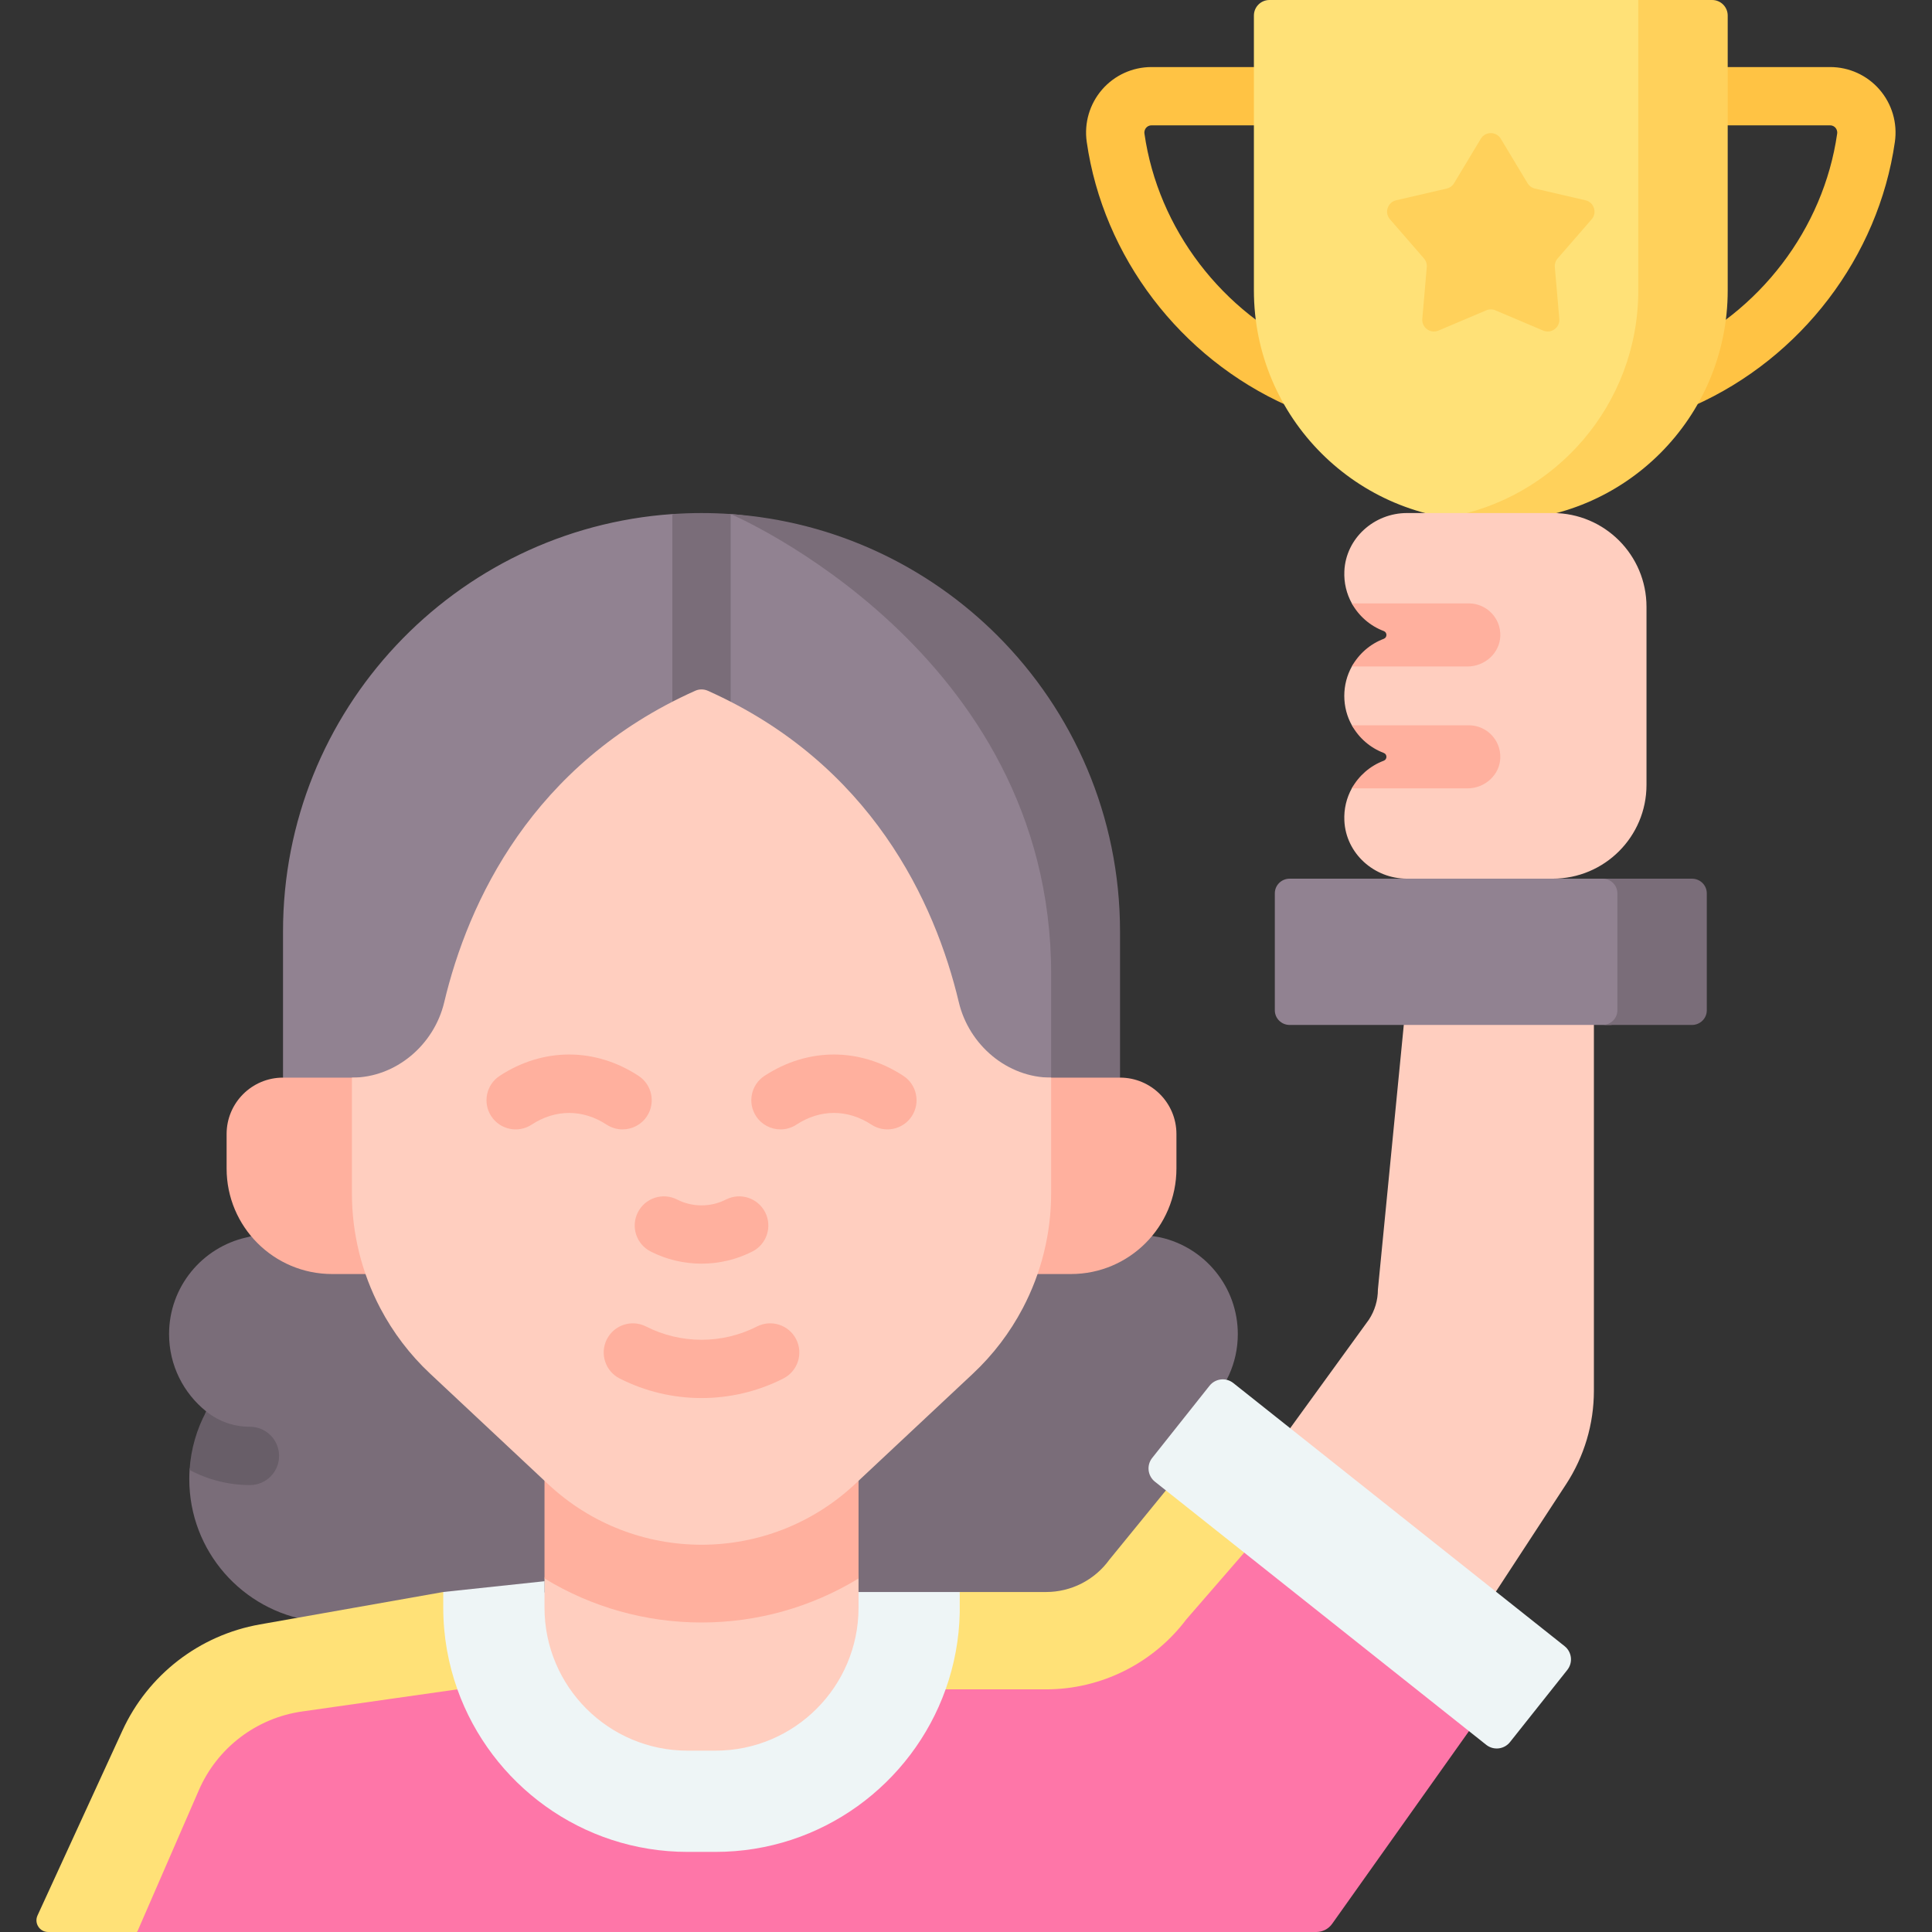 <svg id="Capa_1" enable-background="new 0 0 512 512" viewBox="0 0 512 512" xmlns="http://www.w3.org/2000/svg"><rect x="0" y="0" width="512" height="512" fill="#333333" stroke="none"/><g><g><path d="m161.69 329.668v103.894h-55.352l-23.766-4.038c-18.337-2.678-32.409-18.461-32.409-37.53 0-.824.031-1.638.072-2.441.141-2.183 4.917-3.681 5.409-5.748.767-3.219-2.51-6.914-.98-9.756-6.006-4.811-9.859-12.197-9.859-20.501 0-12.527 8.777-23.004 20.521-25.621l13.691-3.647z" fill="#7a6d79"/><g><g><path d="m73.96 385.834c0 4.265-3.451 7.726-7.726 7.726-5.594 0-11.105-1.401-15.999-4.007.361-5.584 1.916-10.838 4.43-15.504 3.317 2.658 7.314 4.059 11.569 4.059 4.275-.001 7.726 3.461 7.726 7.726z" fill="#685e68"/></g></g><path d="m325.7 364.381c1.498-3.301 2.333-6.967 2.333-10.828 0-12.52-8.764-22.994-20.491-25.621l-21.155-3.65h-76.385v123.01h105.646l7.485-77.754z" fill="#7a6d79"/></g><g><path d="m374.027 251.084-8.868 90.644c0 2.834-.826 5.607-2.377 7.979l-27.589 38.033 50.679 50.205 29.149-44.593c4.813-7.364 7.377-15.97 7.377-24.767v-116.599z" fill="#ffcebf"/><path d="m185.91 328.834h-25.925l-15.686 89.479v3.586c-10.021 18.24 16.975 53.625 37.915 53.625h7.393c20.94 0 50.374-37.578 37.915-53.625v-3.585l-11.7-89.479h-29.912z" fill="#ffcebf"/><path d="m185.91 328.834h-41.611v89.479c12.444 7.582 26.767 11.664 41.611 11.664 14.845 0 29.168-4.082 41.611-11.663v-89.479h-41.611z" fill="#ffb09e"/><path d="m182.214 496.618h7.393c65.242 0 70.15-57.735 70.294-64.857l-5.562-9.864h-26.818v4.128c0 20.94-16.975 37.915-37.915 37.915h-7.393c-20.94 0-37.915-16.975-37.915-37.915v-6.984l-26.832 2.855-7.271 8.552c.002 35.703 36.318 66.17 72.019 66.17z" fill="#eef5f6"/><path d="m250.603 447.697 33.869 9.258c14.569 0 28.38-6.905 37.129-18.517l18.553-38.988-19.878-18.333-26.281 32.218c-3.889 5.378-10.123 8.563-16.76 8.563h-22.895v5.46c-.144 7.121-1.462 13.955-3.737 20.339z" fill="#ffe177"/><path d="m93.768 463.941 27.442-16.244c-2.416-6.78-3.743-14.072-3.743-21.671v-4.128l-48.6 8.592c-16.024 2.833-29.638 13.348-36.428 28.136l-22.495 48.994c-.94 2.047.556 4.38 2.809 4.38h23.595z" fill="#ffe177"/><path d="m340.154 399.451-25.79 29.73c-8.749 11.612-22.56 18.517-37.129 18.517h-26.632c-8.935 25.072-32.895 43.075-60.996 43.075h-7.393c-28.102 0-52.069-18.002-61.004-43.075l-41.141 5.86c-12.123 1.727-22.482 9.618-27.367 20.846l-16.354 37.596h312.483c1.669 0 3.234-.808 4.2-2.169l42.265-59.524z" fill="#fe76a8"/><path d="m292.662 247.56.34 52.006h-218.001v-52.694c0-58.659 45.534-106.675 103.183-110.641 2.545-.175 5.13 10.106 7.726 10.106s5.183-10.298 7.726-10.106c20.485 1.544 48.494 15.272 66.872 33.64 20.069 20.078 32.154 47.062 32.154 77.689z" fill="#918291"/><path d="m296.82 246.873v52.694h-10.003l-8.252-13.98v-27.475c0-85.742-84.928-121.881-84.928-121.881 27.547 1.896 52.323 13.846 70.701 32.214 20.068 20.078 32.482 47.8 32.482 78.428z" fill="#7a6d79"/><g><path d="m193.637 136.231v69.815c0 4.275-3.461 7.726-7.726 7.726s-7.726-3.451-7.726-7.726v-69.815c2.545-.175 5.13-.268 7.726-.268s5.181.093 7.726.268z" fill="#7a6d79"/></g><g><path d="m88.012 337.633h195.797c15.441 0 27.959-12.517 27.959-27.959v-9.145c0-8.255-6.692-14.947-14.947-14.947h-221.82c-8.255 0-14.947 6.692-14.947 14.947v9.145c-.001 15.441 12.517 27.959 27.958 27.959z" fill="#ffb09e"/><path d="m254.104 265.627c-6.318-26.595-23.299-63.24-66.522-82.568-1.059-.474-2.284-.474-3.343 0-43.222 19.329-60.204 55.974-66.522 82.568-2.693 11.31-12.828 19.958-24.458 19.958v30.619c0 10.619 2.57 21.073 7.513 30.474 3.406 6.481 7.874 12.353 13.22 17.358l31.238 29.257c11.445 10.722 26.058 16.078 40.681 16.078s29.236-5.356 40.681-16.078l31.238-29.257c5.346-5.005 9.814-10.877 13.22-17.358 4.943-9.401 7.513-19.855 7.513-30.474v-30.619c-11.632.001-21.766-8.647-24.459-19.958z" fill="#ffcebf"/><g fill="#ffb09e"><path d="m169.046 321.266c-1.937 3.802-.426 8.455 3.377 10.392 4.223 2.151 8.855 3.227 13.488 3.227s9.265-1.076 13.488-3.227c3.802-1.937 5.314-6.59 3.377-10.392s-6.592-5.315-10.392-3.377c-4.053 2.065-8.892 2.065-12.946 0-3.802-1.937-8.455-.426-10.392 3.377z"/><path d="m200.6 351.537c-9.198 4.687-20.181 4.687-29.379 0-3.8-1.938-8.455-.427-10.392 3.377-1.937 3.802-.426 8.455 3.377 10.392 6.795 3.462 14.25 5.194 21.705 5.194s14.909-1.731 21.705-5.194c3.802-1.937 5.314-6.59 3.377-10.392-1.938-3.803-6.593-5.315-10.393-3.377z"/><path d="m164.982 299.303c2.519 0 4.989-1.231 6.472-3.496 2.337-3.571 1.336-8.36-2.234-10.696-11.521-7.539-25.277-7.54-36.798.001-3.57 2.337-4.571 7.125-2.234 10.696 2.337 3.57 7.125 4.57 10.696 2.234 6.315-4.133 13.56-4.132 19.875.001 1.304.852 2.772 1.26 4.223 1.26z"/><path d="m239.399 285.111c-11.522-7.54-25.278-7.54-36.798-.001-3.57 2.337-4.571 7.125-2.234 10.696 1.483 2.266 3.953 3.496 6.472 3.496 1.451 0 2.919-.408 4.224-1.262 6.314-4.134 13.559-4.133 19.875-.001 3.57 2.337 8.36 1.337 10.696-2.234 2.336-3.569 1.336-8.357-2.235-10.694z"/></g></g><path d="m306.068 392.666 87.795 69.729c1.94 1.541 4.762 1.217 6.302-.723l15.189-19.124c1.541-1.94 1.217-4.762-.723-6.302l-87.795-69.729c-1.94-1.541-4.762-1.217-6.302.723l-15.189 19.124c-1.541 1.94-1.217 4.761.723 6.302z" fill="#eef5f6"/></g><g><g><g><g><g><path d="m445.794 108.19c-2.957 0-5.779-1.707-7.06-4.581-1.738-3.897.012-8.465 3.909-10.203 23.663-10.552 40.609-32.772 44.225-57.988.111-.775-.234-1.308-.451-1.557-.253-.291-.699-.638-1.396-.638h-35.348c-4.268 0-7.726-3.459-7.726-7.726s3.459-7.726 7.726-7.726h35.348c5.02 0 9.786 2.176 13.073 5.969 3.304 3.812 4.788 8.868 4.069 13.872-4.363 30.425-24.759 57.212-53.227 69.907-1.021.455-2.091.671-3.142.671z" fill="#ffc344"/></g></g></g><g><g><g><path d="m344.364 108.19c2.957 0 5.779-1.707 7.06-4.581 1.738-3.897-.012-8.465-3.909-10.203-23.663-10.552-40.609-32.772-44.225-57.988-.111-.775.234-1.308.451-1.557.253-.291.699-.638 1.396-.638h35.348c4.268 0 7.726-3.459 7.726-7.726s-3.459-7.726-7.726-7.726h-35.348c-5.02 0-9.786 2.176-13.073 5.969-3.304 3.812-4.788 8.868-4.069 13.872 4.363 30.425 24.759 57.212 53.227 69.907 1.022.455 2.091.671 3.142.671z" fill="#ffc344"/></g></g></g><path d="m397.602 136.229-4.257 1.773c-33.716 0-61.048-27.332-61.048-61.049v-72.832c0-2.276 1.845-4.121 4.121-4.121h97.748l20.471 2.925-2.319 74.595c-.001 33.716-21 58.709-54.716 58.709z" fill="#ffe177"/><path d="m393.873 82.239-12.663 5.365c-2.145.909-4.486-.792-4.285-3.113l1.189-13.701c.072-.834-.196-1.661-.745-2.293l-9.015-10.385c-1.527-1.759-.633-4.511 1.637-5.037l13.398-3.103c.815-.189 1.519-.7 1.951-1.417l7.091-11.783c1.201-1.996 4.095-1.996 5.296 0l7.091 11.783c.432.717 1.135 1.228 1.951 1.417l13.398 3.103c2.269.526 3.164 3.278 1.637 5.037l-9.015 10.385c-.549.632-.817 1.459-.745 2.293l1.189 13.701c.201 2.321-2.14 4.022-4.285 3.113l-12.663-5.365c-.771-.327-1.641-.327-2.412 0z" fill="#ffd15b"/></g><path d="m446.329 234.92-19.575-2.061h-15.271l-16.404-7.544-22.223 7.544h-31.085c-2.169 0-3.927 1.735-3.927 3.876v31.012c0 2.141 1.758 3.876 3.927 3.876h84.982l19.575-2.061c2.169 0 3.927-1.735 3.927-3.876v-26.891c.002-2.14-1.757-3.875-3.926-3.875z" fill="#918291"/><path d="m434.165 0v76.953c0 30.269-22.034 55.378-50.934 60.199 3.292.549 6.667.849 10.114.849h3.468c33.716 0 61.048-27.332 61.048-61.048v-72.832c0-2.276-1.845-4.121-4.121-4.121z" fill="#ffd15b"/><g><path d="m448.39 232.859h-23.697c2.169 0 3.927 1.735 3.927 3.876v31.012c0 2.141-1.758 3.876-3.927 3.876h23.697c2.169 0 3.927-1.735 3.927-3.876v-31.012c0-2.14-1.758-3.876-3.927-3.876z" fill="#7a6d79"/></g></g><g><g><path d="m358.243 208.928c-1.393 2.519-2.118 5.451-1.973 8.572.401 8.683 7.892 15.36 16.586 15.36h38.626c13.733 0 24.857-11.124 24.857-24.846v-47.206c0-13.722-11.124-24.846-24.857-24.846h-38.626c-8.694 0-16.185 6.677-16.586 15.371-.145 3.121.591 6.053 1.984 8.572 2.742 4.983 20.701 8.36 26.798 8.36-6.097 0-24.056 3.377-26.798 8.36-1.282 2.307-2.006 4.971-2.006 7.792 0 2.831.725 5.484 2.006 7.792 2.753 4.983 22.062 8.36 28.148 8.36-6.097-.001-25.417 3.376-28.159 8.359z" fill="#ffcebf"/><g><path d="m358.243 208.928h30.652c4.585 0 8.577-3.541 8.703-8.124.13-4.734-3.664-8.596-8.357-8.596h-30.988c1.848 3.344 4.846 5.966 8.458 7.328.946.357.946 1.705 0 2.061-3.622 1.36-6.626 3.983-8.468 7.331z" fill="#ffb09e"/></g><g><path d="m358.254 176.625h30.641c4.585 0 8.577-3.541 8.703-8.124.13-4.734-3.664-8.596-8.357-8.596h-30.988c1.841 3.346 4.839 5.968 8.456 7.33.946.356.946 1.705 0 2.061-3.616 1.361-6.613 3.983-8.455 7.329z" fill="#ffb09e"/></g></g></g></g><g/><g/><g/><g/><g/><g/><g/><g/><g/><g/><g/><g/><g/><g/><g/></svg>
